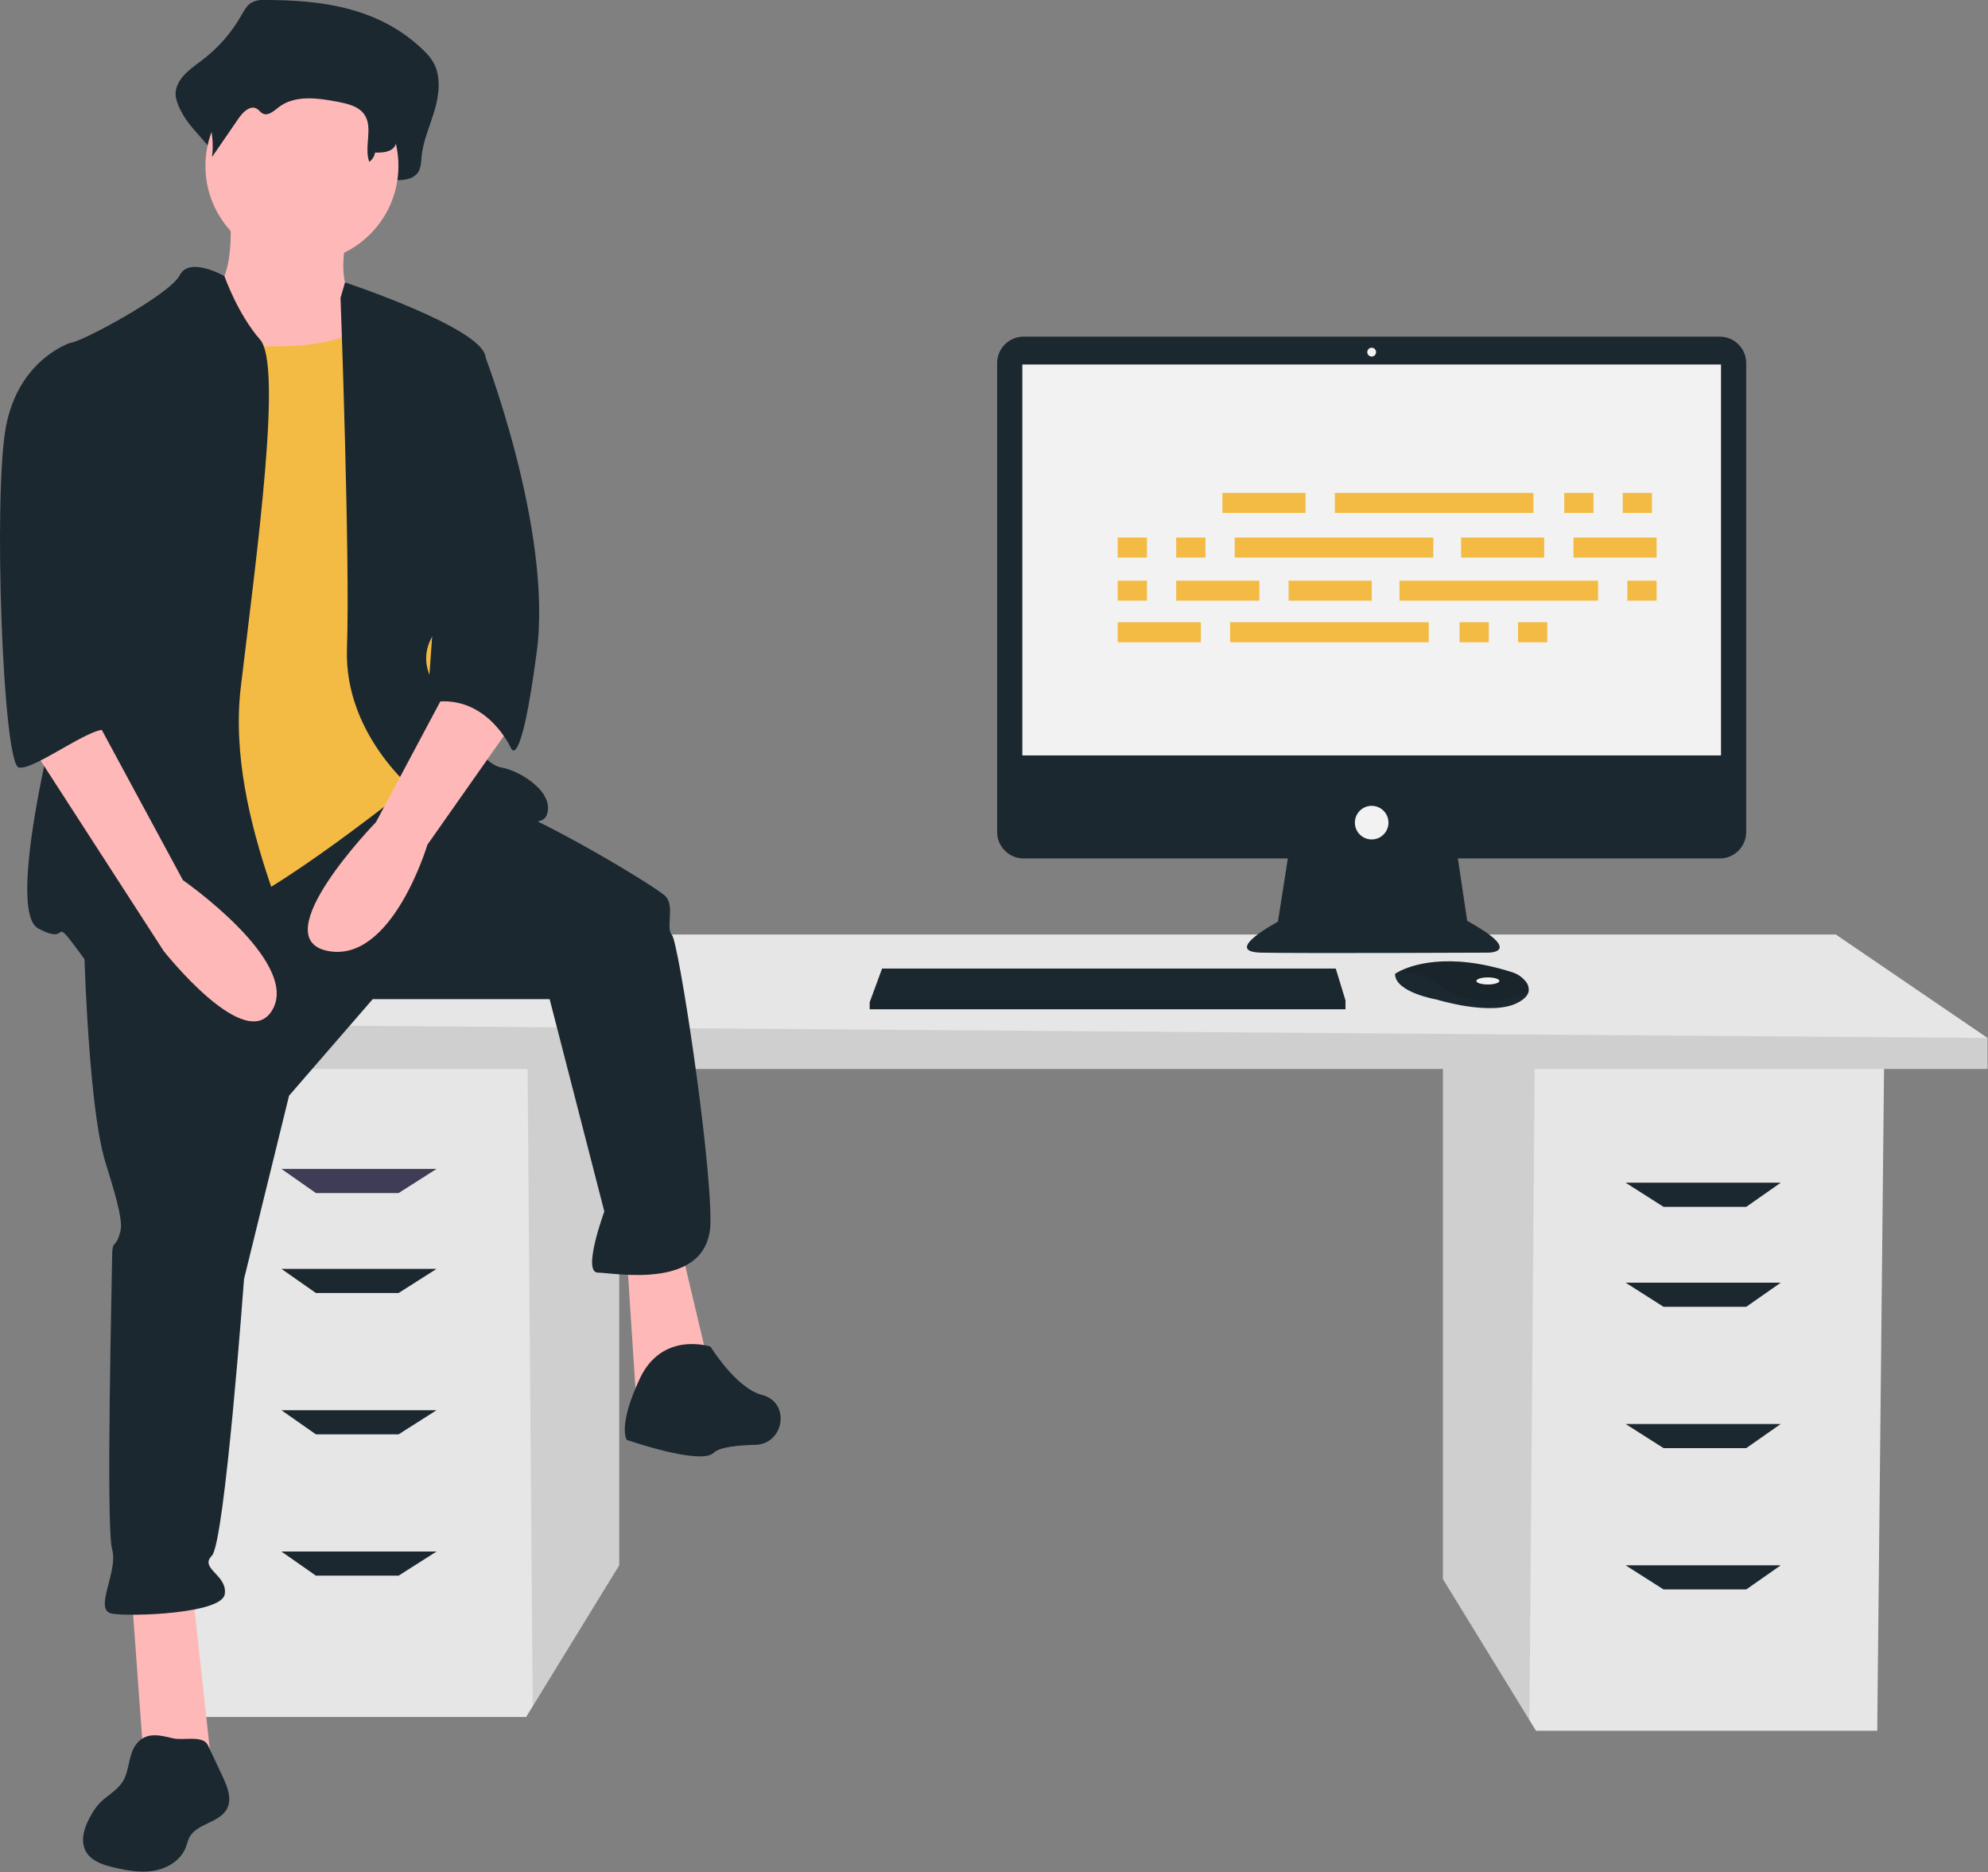 <?xml version="1.0" encoding="UTF-8" standalone="no"?><!DOCTYPE svg PUBLIC "-//W3C//DTD SVG 1.1//EN" "http://www.w3.org/Graphics/SVG/1.1/DTD/svg11.dtd"><svg width="100%" height="100%" viewBox="0 0 2964 2791" version="1.1" xmlns="http://www.w3.org/2000/svg" xmlns:xlink="http://www.w3.org/1999/xlink" xml:space="preserve" xmlns:serif="http://www.serif.com/" style="fill-rule:evenodd;clip-rule:evenodd;stroke-linejoin:round;stroke-miterlimit:2;"><rect x="0" y="0" width="2964" height="2791" fill="#808080" stroke="none"/><path d="M2151.36,1583.41l0,770.813l128.934,210.125l9.812,15.983l508.738,0l10.279,-996.921l-657.763,0Z" style="fill:#e6e6e6;fill-rule:nonzero;"/><path d="M2151.36,1583.41l0,770.813l128.934,210.125l7.912,-980.938l-136.846,0Z" style="fill-opacity:0.1;fill-rule:nonzero;"/><path d="M923.192,1562.85l-0,770.817l-128.934,210.125l-9.812,15.979l-508.738,-0l-10.279,-996.921l657.763,0Z" style="fill:#e6e6e6;fill-rule:nonzero;"/><path d="M923.192,1562.85l-0,770.817l-128.934,210.125l-7.912,-980.942l136.846,-0Z" style="fill-opacity:0.1;fill-rule:nonzero;"/><path d="M2963.28,1547.44l0,46.245l-2764.66,0l0,-66.804l256.938,-133.608l2281.62,-0l226.104,154.167Z" style="fill:#e6e6e6;fill-rule:nonzero;"/><path d="M2963.28,1547.44l0,46.245l-2764.66,0l0,-66.804l2764.66,20.559Z" style="fill-opacity:0.1;fill-rule:nonzero;"/><path d="M594.313,1778.68l-123.334,0l-51.387,-35.971l231.246,0l-56.525,35.971Z" style="fill:#3f3d56;fill-rule:nonzero;"/><path d="M594.313,1927.7l-123.334,0l-51.387,-35.971l231.246,0l-56.525,35.971Z" style="fill:#1c2830;fill-rule:nonzero;"/><path d="M594.313,2138.4l-123.334,-0l-51.387,-35.975l231.246,-0l-56.525,35.975Z" style="fill:#1c2830;fill-rule:nonzero;"/><path d="M594.313,2349.08l-123.334,0l-51.387,-35.97l231.246,-0.001l-56.525,35.971Z" style="fill:#1c2830;fill-rule:nonzero;"/><path d="M2480.24,1799.23l123.333,0l51.387,-35.97l-231.246,-0l56.526,35.97Z" style="fill:#1c2830;fill-rule:nonzero;"/><path d="M2480.24,1948.26l123.333,0l51.387,-35.97l-231.246,-0l56.526,35.97Z" style="fill:#1c2830;fill-rule:nonzero;"/><path d="M2480.24,2158.95l123.333,0l51.387,-35.971l-231.246,0l56.526,35.971Z" style="fill:#1c2830;fill-rule:nonzero;"/><path d="M2480.24,2369.64l123.333,-0.001l51.387,-35.97l-231.246,-0l56.526,35.97Z" style="fill:#1c2830;fill-rule:nonzero;"/><path d="M2564.22,501.901l-1038.27,0c-0.002,0 -0.004,0 -0.005,0c-21.538,0 -39.262,17.723 -39.262,39.261c0,0.002 0,0.004 0,0.005l0,699.408c0,0.001 0,0.003 0,0.004c0,21.539 17.724,39.262 39.262,39.262c0.001,-0 0.003,-0 0.005,-0l394.137,-0l-14.766,94.276c-0,-0 -84.387,44.83 -25.053,46.149c59.335,1.318 338.866,-0 338.866,-0c-0,-0 54.06,-0 -31.645,-47.468l-13.89,-92.957l390.623,-0c0.002,-0 0.004,-0 0.005,-0c21.538,-0 39.262,-17.723 39.262,-39.261c-0,-0.002 -0,-0.004 -0.001,-0.005l0,-699.408c0.001,-0.001 0.001,-0.003 0.001,-0.005c-0,-21.538 -17.724,-39.261 -39.262,-39.261c-0.001,0 -0.003,0 -0.005,0Z" style="fill:#1c2830;fill-rule:nonzero;"/><rect x="1524.26" y="543.435" width="1041.65" height="582.796" style="fill:#f2f2f2;"/><circle cx="2045.09" cy="524.976" r="6.593" style="fill:#f2f2f2;"/><circle cx="2045.09" cy="1226.44" r="25.052" style="fill:#f2f2f2;"/><path d="M2006.05,1491.47l0,13.187l-709.375,0l0,-10.55l0.975,-2.637l17.483,-47.467l676.413,0l14.504,47.467Z" style="fill:#1c2830;fill-rule:nonzero;"/><path d="M2279.04,1478.56c-1.292,5.525 -6.171,11.353 -17.194,16.865c-39.556,19.778 -119.988,-5.275 -119.988,-5.275c0,0 -61.971,-10.548 -61.971,-38.237c1.74,-1.192 3.555,-2.271 5.432,-3.231c16.631,-8.798 71.772,-30.509 169.544,0.92c7.202,2.26 13.637,6.477 18.585,12.179c4.443,4.369 6.526,10.618 5.592,16.779Z" style="fill:#1c2830;fill-rule:nonzero;"/><path d="M2279.04,1478.56c-48.417,18.552 -91.573,19.937 -135.863,-10.825c-16.745,-12.38 -37.032,-19.061 -57.857,-19.053c16.63,-8.798 71.772,-30.509 169.543,0.92c7.203,2.26 13.638,6.477 18.585,12.179c4.443,4.369 6.526,10.618 5.592,16.779Z" style="fill-opacity:0.1;fill-rule:nonzero;"/><ellipse cx="2218.33" cy="1462.46" rx="17.141" ry="5.274" style="fill:#f2f2f2;"/><path d="M2006.05,1491.47l0,13.187l-709.375,0l0,-10.55l0.975,-2.637l708.4,-0Z" style="fill-opacity:0.1;fill-rule:nonzero;"/><path d="M394.423,0.001c-7.199,-0.591 -14.41,1.019 -20.672,4.618c-6.15,4.211 -10.026,11.59 -13.983,18.456c-15.127,26.564 -35.609,49.699 -60.143,67.936c-17.87,13.091 -40.59,29.415 -37.533,53.553c1.613,7.971 4.558,15.613 8.711,22.606c16.486,33.279 61.473,58.997 57.048,96.971c16.379,-27.421 -5.529,-40.979 10.85,-68.399c7.8,-13.059 21.351,-27.799 33.127,-19.598c3.944,2.745 6.533,7.67 10.639,10.079c9.796,5.749 20.219,-5.241 28.891,-13.026c29.903,-26.844 72.429,-19.812 109.641,-11.448c17.567,3.949 36.864,9.13 47.249,25.92c13.654,22.076 -12.973,45.918 -19.701,70.877c-0.287,1.111 -0.432,2.254 -0.432,3.401c0,7.46 6.14,13.6 13.6,13.6c0.477,-0 0.954,-0.025 1.428,-0.075c11.165,-1.102 24.392,-2.005 25.053,-6.904c14.048,0.5 31.261,-1.091 37.28,-15.719c1.84,-5.788 2.812,-11.816 2.886,-17.888c2.209,-24.572 12.638,-46.989 19.547,-70.375c6.908,-23.386 9.912,-50.794 -1.747,-71.528c-4.161,-6.899 -9.307,-13.153 -15.275,-18.565c-66.162,-64.028 -153.151,-74.587 -236.464,-74.492Z" style="fill:#1c2830;fill-rule:nonzero;"/><path d="M342.24,312.105c0,0 14.39,119.91 -38.371,129.503c-52.76,9.593 47.964,172.67 47.964,172.67l239.82,28.779l-57.557,-191.856c0,-0 -38.371,-14.39 -14.389,-110.318c23.982,-95.928 -177.467,-28.778 -177.467,-28.778Z" style="fill:#ffb8b8;fill-rule:nonzero;"/><path d="M195.95,2372.16l19.188,263.805l100.72,-0l-28.775,-263.805l-91.133,0Z" style="fill:#ffb8b8;fill-rule:nonzero;"/><path d="M934.596,1873.33l14.387,220.634l110.321,-47.963l-43.171,-182.262l-81.537,9.591Z" style="fill:#ffb8b8;fill-rule:nonzero;"/><path d="M124.004,1364.91c0,0 4.797,278.191 33.575,369.323c28.779,91.132 23.982,95.928 19.186,110.317c-4.797,14.389 -9.593,4.797 -9.593,28.779c-0,23.982 -9.593,402.897 -0,436.472c9.593,33.575 -28.778,91.132 -0,95.928c28.778,4.796 163.078,0 167.874,-28.778c4.796,-28.779 -38.371,-38.372 -19.186,-57.557c19.186,-19.186 47.964,-412.491 47.964,-412.491l67.15,-273.395l124.706,-143.892l263.802,0l81.539,316.563c0,-0 -33.575,91.132 -9.593,91.132c23.982,-0 167.874,28.778 167.874,-76.743c0,-105.521 -47.964,-417.287 -57.556,-426.88c-9.593,-9.592 4.796,-43.167 -9.593,-57.556c-14.389,-14.39 -182.263,-115.114 -244.617,-134.3c-62.353,-19.185 -149.824,-42.02 -149.824,-42.02l-473.708,205.098Z" style="fill:#1c2830;fill-rule:nonzero;"/><path d="M1059.3,2007.63c0,-0 -71.945,-23.982 -105.52,47.964c-33.575,71.946 -19.186,91.131 -19.186,91.131c-0,0 110.317,38.372 129.503,19.186c8.347,-8.347 34.853,-11.247 62.136,-11.859c41.554,-0.933 52.61,-59.722 13.365,-73.412c-1.171,-0.408 -2.356,-0.763 -3.555,-1.064c-38.371,-9.593 -76.743,-71.946 -76.743,-71.946Z" style="fill:#1c2830;fill-rule:nonzero;"/><circle cx="450.159" cy="247.354" r="143.892" style="fill:#ffb8b8;"/><path d="M263.1,501.563c-0,-0 235.023,47.964 292.58,-28.779c57.557,-76.742 81.539,215.838 81.539,215.838l28.778,306.97l-43.167,167.874c-0,0 -225.431,182.263 -297.377,196.653c-71.946,14.389 -182.263,23.982 -182.263,23.982c-0,-0 33.575,-532.401 33.575,-541.994c-0,-9.592 86.335,-340.544 86.335,-340.544Z" style="fill:#f4bb44;fill-rule:nonzero;"/><path d="M334.576,411.608c0,-0 -52.291,-29.955 -66.68,-1.177c-14.389,28.779 -148.688,100.725 -163.077,100.725c-14.39,-0 28.778,398.101 9.592,446.065c-19.185,47.964 -110.317,398.101 -57.556,426.88c52.76,28.778 14.389,-28.779 67.149,43.167c52.761,71.946 311.766,71.946 326.155,43.168c14.39,-28.778 -115.113,-244.617 -91.131,-446.065c23.982,-201.449 62.353,-479.641 28.778,-518.012c-33.575,-38.371 -53.23,-94.751 -53.23,-94.751Z" style="fill:#1c2830;fill-rule:nonzero;"/><path d="M507.716,444.006l6.681,-22.992c0,0 199.565,66.16 209.157,109.327c9.593,43.168 4.797,345.341 -28.778,369.323c-33.575,23.982 -81.539,62.353 -47.964,119.91c33.575,57.557 71.946,119.91 100.724,124.707c28.779,4.796 81.539,38.371 67.15,71.945c-14.389,33.575 -187.06,-28.778 -187.06,-28.778c0,0 -115.113,-86.335 -110.317,-220.634c4.797,-134.3 -9.593,-522.808 -9.593,-522.808Z" style="fill:#1c2830;fill-rule:nonzero;"/><path d="M675.59,1009.98l-115.113,215.838c-0,0 -167.874,172.671 -71.946,191.856c95.928,19.186 148.688,-158.281 148.688,-158.281l124.707,-177.466l-86.336,-71.947Z" style="fill:#ffb8b8;fill-rule:nonzero;"/><path d="M401.432,37.65c-5.799,-0.43 -11.609,0.697 -16.827,3.264c-4.719,3.446 -8.608,7.903 -11.383,13.044c-12.793,19.244 -29.471,35.6 -48.959,48.017c-14.547,9.253 -33.042,20.79 -30.553,37.851c1.351,5.72 3.756,11.138 7.091,15.978c13.464,23.755 18.827,51.263 15.271,78.336l40.001,-58.142c6.35,-9.229 17.38,-19.648 26.967,-13.852c3.21,1.941 5.317,5.422 8.66,7.125c7.975,4.063 16.459,-3.705 23.518,-9.207c24.343,-18.974 58.961,-14.003 89.253,-8.091c14.3,2.791 30.008,6.452 38.462,18.32c14.049,19.721 -0.621,48.217 7.579,71c4.635,-3.246 7.761,-8.236 8.66,-13.822c11.436,0.353 25.448,-0.771 30.348,-11.11c1.49,-4.052 2.284,-8.327 2.349,-12.643c1.798,-17.367 10.288,-33.211 15.912,-49.741c5.624,-16.529 8.069,-35.9 -1.422,-50.555c-3.472,-4.966 -7.663,-9.388 -12.434,-13.122c-53.86,-45.255 -124.673,-52.718 -192.493,-52.65Z" style="fill:#1c2830;fill-rule:nonzero;"/><path d="M675.59,511.156l44.689,11.862c-0,-0 104,266.329 80.018,448.592c-23.982,182.264 -38.371,143.892 -38.371,143.892c-0,0 -38.372,-86.335 -124.707,-67.149l38.371,-537.197Z" style="fill:#1c2830;fill-rule:nonzero;"/><path d="M202.595,2601.1c-11.566,15.718 -9.247,38.186 -19.492,54.795c-8.881,14.397 -25.619,21.946 -36.727,34.703c-3.545,4.238 -6.705,8.784 -9.442,13.583c-10.305,17.26 -18.681,39.382 -8.532,56.735c8.164,13.959 25.324,19.415 41.062,23.133c19.892,4.7 40.56,8.461 60.682,4.87c20.121,-3.592 39.786,-15.913 46.961,-35.052c1.41,-4.812 3.086,-9.543 5.021,-14.169c10.906,-21.471 45.115,-21.703 56.276,-43.042c7.811,-14.933 0.631,-32.984 -6.546,-48.232l-21.922,-46.572c-7.274,-15.455 -36.765,-6.567 -52.139,-10.27c-20.051,-4.83 -40.777,-10.151 -55.202,9.518Z" style="fill:#1c2830;fill-rule:nonzero;"/><path d="M42.465,1105.91l201.449,311.766c0,0 124.707,158.282 163.078,86.336c38.371,-71.946 -134.299,-191.856 -134.299,-191.856l-129.503,-239.82l-100.725,33.574Z" style="fill:#ffb8b8;fill-rule:nonzero;"/><path d="M143.19,520.748l-38.371,-9.592c-0,-0 -76.743,23.982 -95.928,124.706c-19.186,100.724 -4.797,503.622 19.185,508.418c23.982,4.797 118.447,-70.152 133.568,-54.261c15.121,15.89 -32.843,-65.649 -18.454,-108.816c14.389,-43.168 -0,-460.455 -0,-460.455Z" style="fill:#1c2830;fill-rule:nonzero;"/><g id="f3c2397c-d780-4cc6-97d8-1503d8277a2c"><rect id="ad41612f-86f7-46b2-a964-3a5da7bcf3cf" x="1822.53" y="734.845" width="123.968" height="29.844" style="fill:#f4bb44;"/><rect id="b9a0b375-cc2a-4c59-8850-661af54e4f62" x="2332.18" y="734.845" width="43.618" height="29.844" style="fill:#f4bb44;"/><rect id="e174c2ab-9bc5-41ec-b37c-b06fbf8a9878" x="2419.41" y="734.845" width="43.618" height="29.844" style="fill:#f4bb44;"/><rect id="ba2479ac-4c7d-43b4-a028-73b1e20e4002" x="1990.12" y="734.845" width="296.146" height="29.844" style="fill:#f4bb44;"/><rect id="ac60ef86-00f2-480b-8171-28b6fdfc1958" x="1666.42" y="927.684" width="123.968" height="29.844" style="fill:#f4bb44;"/><rect id="b3d8298d-cd65-487a-8b19-4cee946356e7" x="2176.07" y="927.684" width="43.618" height="29.844" style="fill:#f4bb44;"/><rect id="ed27f15f-f0c4-4569-8330-a6688f8e356c" x="2263.3" y="927.684" width="43.618" height="29.844" style="fill:#f4bb44;"/><rect id="f685c005-adaf-4d60-acda-005b037d82a6" x="1834.01" y="927.684" width="296.146" height="29.844" style="fill:#f4bb44;"/><rect id="eca7c7fc-83f8-48ca-a588-6606db47af3f" x="2178.36" y="801.42" width="123.968" height="29.844" style="fill:#f4bb44;"/><rect id="a71b5b2f-f8b9-481d-a301-5e3357e5fe42" x="2345.95" y="801.42" width="123.968" height="29.844" style="fill:#f4bb44;"/><rect id="abb3a25a-f854-41fc-8391-e6ad9fbe2417" x="1666.42" y="801.42" width="43.618" height="29.844" style="fill:#f4bb44;"/><rect id="add2b425-b775-4eb5-9c25-8c4c14f957c9" x="1753.66" y="801.42" width="43.618" height="29.844" style="fill:#f4bb44;"/><rect id="b7159612-3b84-4b0b-a885-612eaab04c06" x="1840.89" y="801.42" width="296.146" height="29.844" style="fill:#f4bb44;"/><rect id="edfc7301-4de5-47dc-80e2-1ae2da982d6d" x="1921.24" y="865.7" width="123.968" height="29.844" style="fill:#f4bb44;"/><rect id="e1009f91-6275-4375-80fa-0d778e331fdc" x="1753.66" y="865.7" width="123.968" height="29.844" style="fill:#f4bb44;"/><rect id="a060fb9f-1f1a-4862-9a69-16dd49199e18" x="1666.42" y="865.7" width="43.618" height="29.844" style="fill:#f4bb44;"/><rect id="b6754d5f-104f-449c-b9a9-cf9ac82bf5fe" x="2426.3" y="865.7" width="43.618" height="29.844" style="fill:#f4bb44;"/><rect id="e6ed1ccd-2cfd-450f-a339-07df3a1ee6bb" x="2086.53" y="865.7" width="296.146" height="29.844" style="fill:#f4bb44;"/></g></svg>